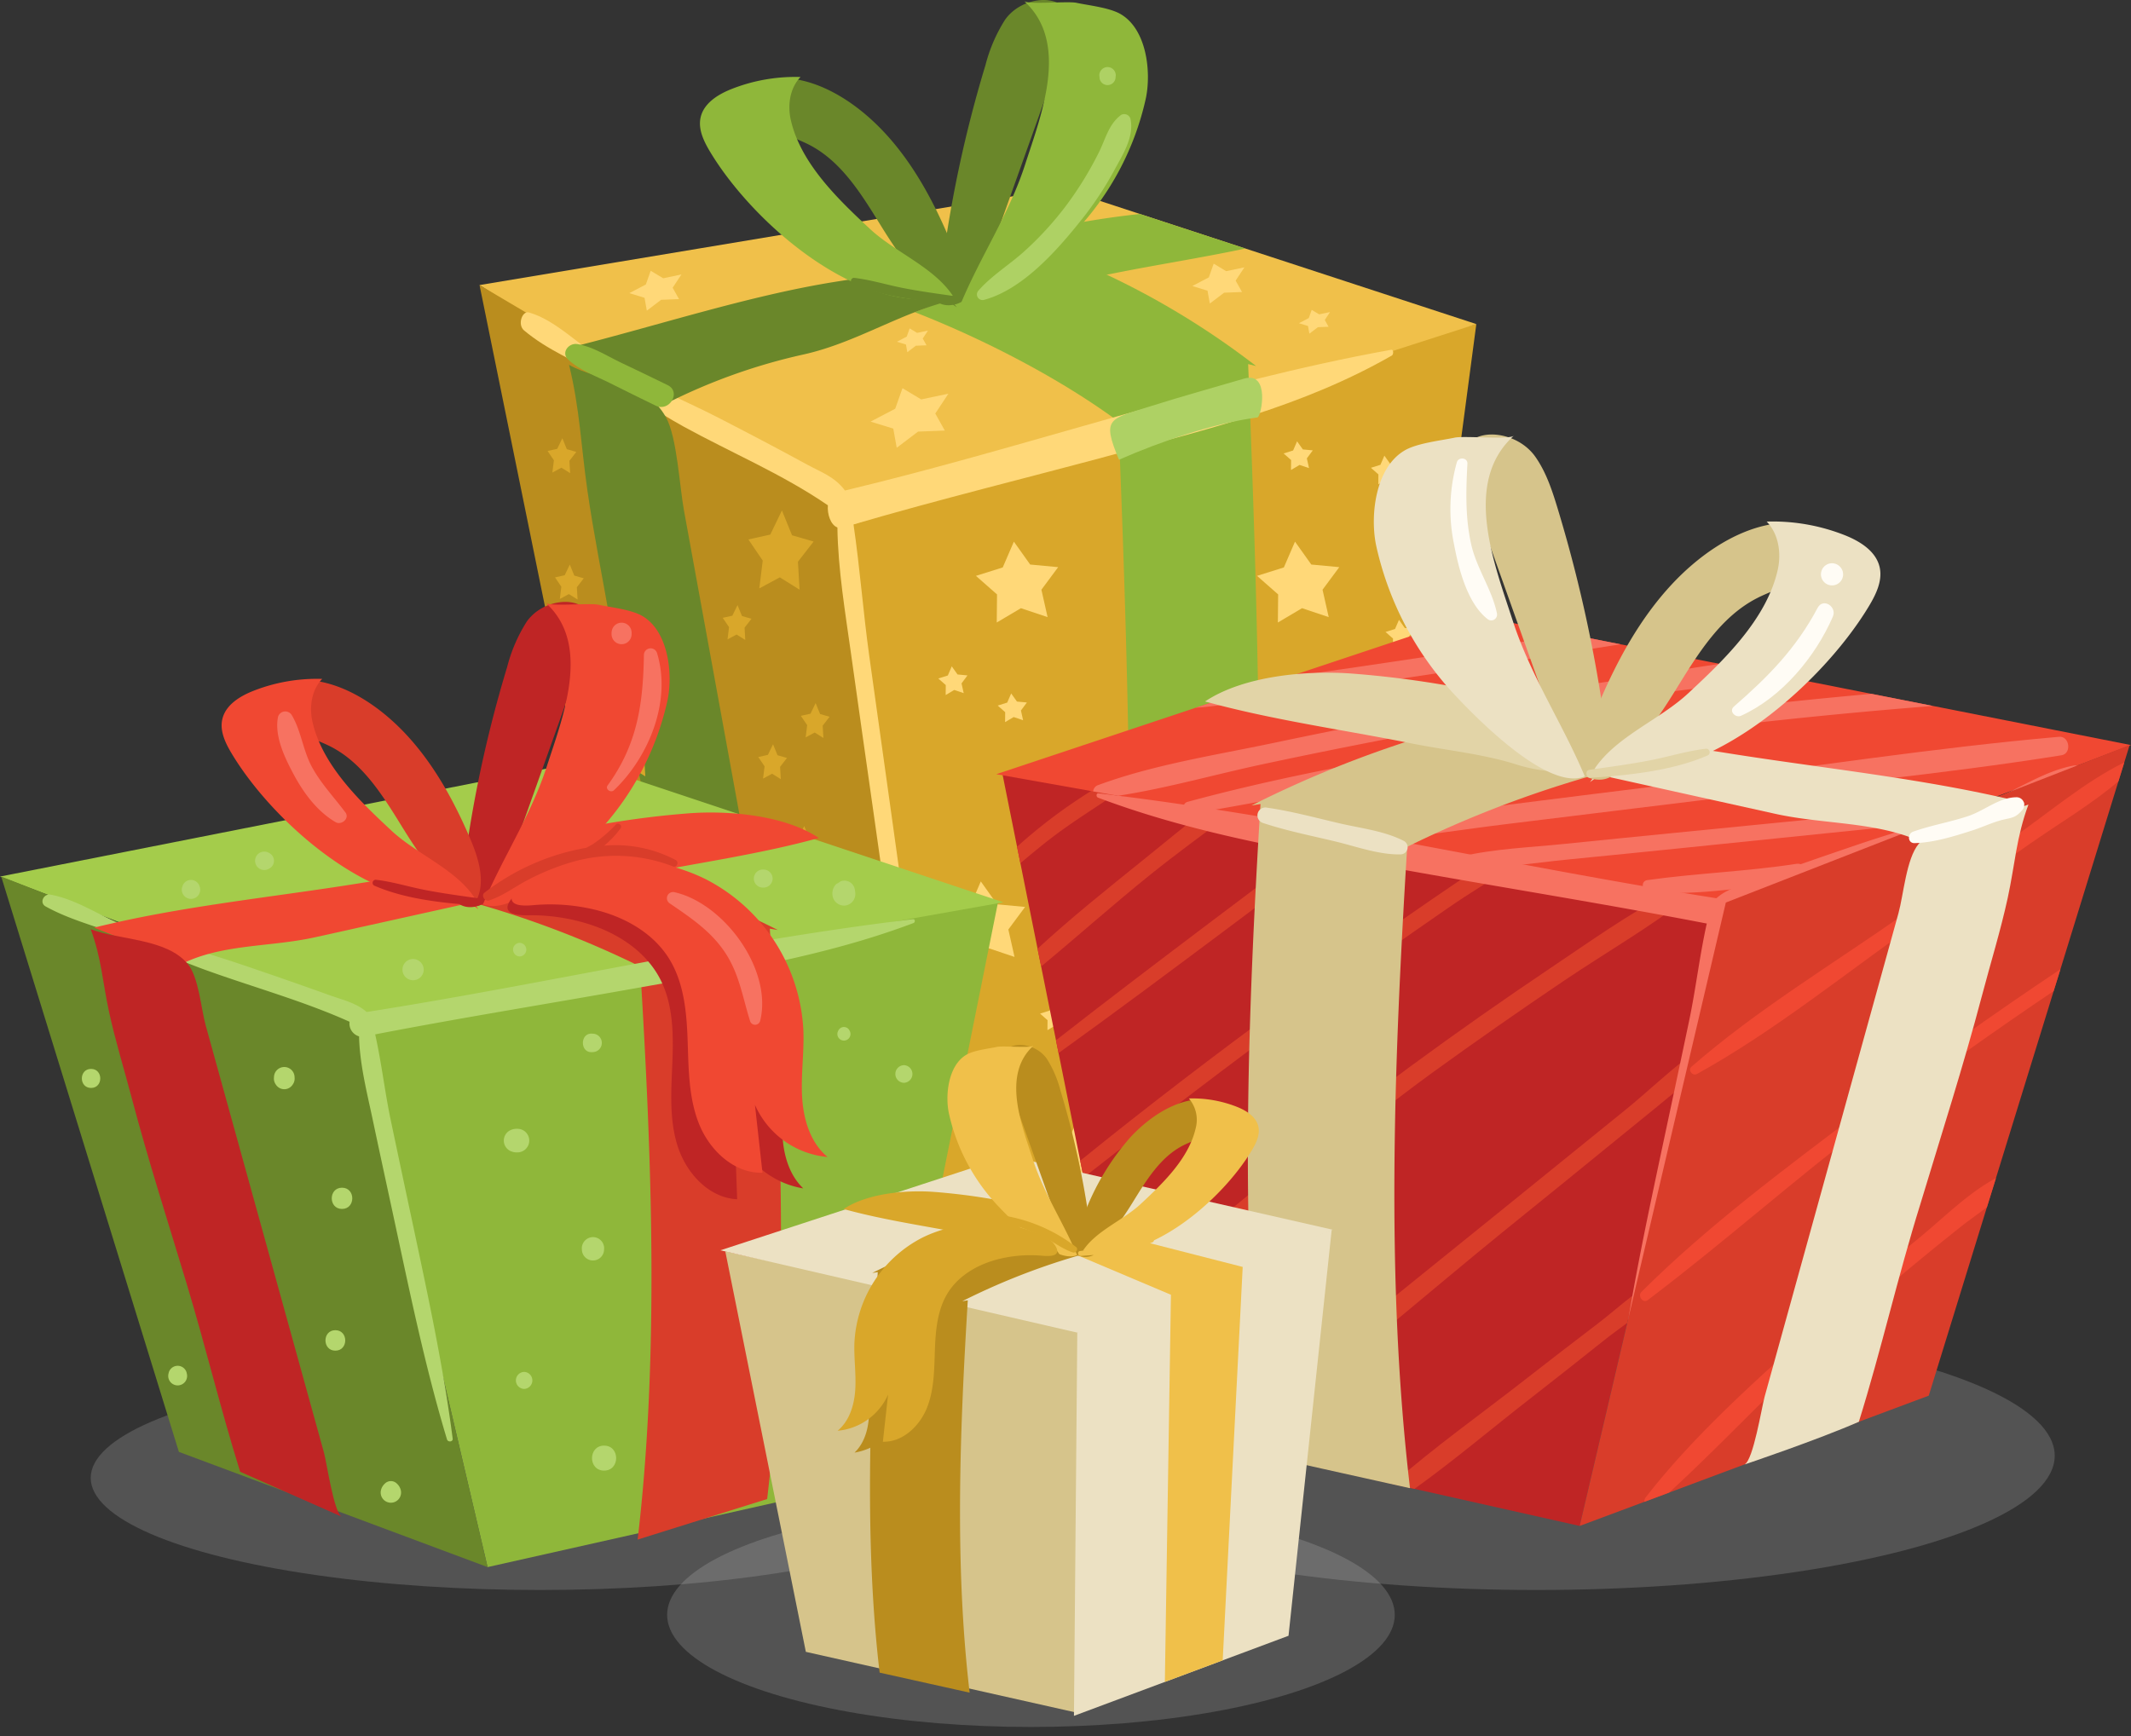 <svg xmlns="http://www.w3.org/2000/svg" width="447.538" height="364.731" viewBox="0 0 447.538 364.731">
  <rect x="0" y="0" width="447.538" height="364.731" fill="#333333" stroke="none"/>
  <g id="Group_233" data-name="Group 233" transform="translate(-45.812 -118.91)">
    <g id="Group_232" data-name="Group 232" transform="translate(45.812 118.91)">
      <ellipse id="Ellipse_52" data-name="Ellipse 52" cx="94.379" cy="23.546" rx="94.379" ry="23.546" transform="translate(19.051 286.894)" fill="#d6d6d6" opacity="0.2"/>
      <ellipse id="Ellipse_53" data-name="Ellipse 53" cx="108.793" cy="28.206" rx="108.793" ry="28.206" transform="translate(213.931 277.574)" fill="#d6d6d6" opacity="0.2"/>
      <ellipse id="Ellipse_55" data-name="Ellipse 55" cx="76.406" cy="23.552" rx="76.406" ry="23.552" transform="translate(140.107 315.653)" fill="#d6d6d6" opacity="0.2"/>
      <g id="Group_222" data-name="Group 222" transform="translate(100.707)">
        <g id="Group_221" data-name="Group 221" transform="translate(75.004 68.072)">
          <path id="Path_522" data-name="Path 522" d="M314.215,363.9l24.339-183.628L204.217,216.453,231.36,392.134Z" transform="translate(-204.217 -180.277)" fill="#d9a72a"/>
        </g>
        <path id="Path_523" data-name="Path 523" d="M345.939,183.091l-130.8,42.085L136.6,174.894,258.762,154.55l16.528,5.413,22.152,7.255Z" transform="translate(-136.6 -115.016)" fill="#f0c04a"/>
        <path id="Path_524" data-name="Path 524" d="M288.457,371.87c4.582-58.946,2.942-122.509.559-181.755l1.672.419A169.071,169.071,0,0,0,249.6,167.124l-30.589,12.092c14.2,5.54,31.381,14.243,44.47,24.249l-1.672-.419c2.383,59.244,4.023,122.809-.559,181.755Z" transform="translate(-127.596 -113.642)" fill="#8fb73a"/>
        <path id="Path_525" data-name="Path 525" d="M289.371,166.685c-9.151,1.941-18.491,3.383-27.576,5.2-6.3,1.265-13.189,1.93-19.312,3.882-10.549,3.35-21.331-.111-32.013-.876a186.207,186.207,0,0,1,56.75-15.463Z" transform="translate(-128.529 -114.483)" fill="#8fb73a"/>
        <path id="Path_526" data-name="Path 526" d="M136.6,172.886l37.313,183.336,64.831,36.72L211.6,217.26Z" transform="translate(-136.6 -113.013)" fill="#ba8d1e"/>
        <path id="Path_527" data-name="Path 527" d="M146.139,178.085c5.654,1.618,10.441,6.882,15.744,10.065,7.828,4.7,16.16,8,24.14,12.1,6.217,3.2,12.406,6.447,18.582,9.82,2.836,1.55,5.732,2.5,7.889,5.411,38.283-9.133,76.263-22.638,114.736-29.566.49-.089.508.993.109,1.221-18.876,10.8-38.934,15.525-58.733,20.872-18.1,4.886-36.269,9.313-54.318,14.6,1.332,9.036,2.03,18.422,3.286,27.468q2.418,17.416,4.869,34.82c3.082,22.031,6.223,44.206,8.12,66.54.09,1.059-1,1.2-1.191.244-4.527-22.742-7.718-46.2-11.007-69.433-1.539-10.862-3.1-21.716-4.613-32.585-1.175-8.431-2.723-17.586-2.847-26.421-1.389-.494-2.17-2.76-2-4.656-9.672-6.617-20.374-11.079-30.287-16.526-5.964-3.278-11.674-7.377-17.594-10.81-5.326-3.087-10.918-5.187-15.93-9.4C143.675,180.668,144.685,177.669,146.139,178.085Z" transform="translate(-135.747 -112.449)" fill="#ffd878"/>
        <path id="Path_528" data-name="Path 528" d="M234.92,176.033c-11.436,2.537-20.752,9.088-32.188,11.624a122.435,122.435,0,0,0-28.966,10.39c.367-.058-8.461-3.8-8.113-3.941-6.318-2.532-5.722-5.343-12.04-7.876,17.97-4.469,37.522-10.926,55.821-13.847,4.537-.724,9.145-1.451,13.707-.906s9.155,2.536,11.827,6.274l-1.439-1.054" transform="translate(-134.741 -113.187)" fill="#6a872a"/>
        <path id="Path_529" data-name="Path 529" d="M173.64,300.678c4.091,20.563,7.08,39.715,11.294,60.22l21.324,14.313c-1.625-1.233-3.163-17.338-3.716-20.37q-2.091-11.458-4.181-22.915-4.181-22.915-8.362-45.831-4.065-22.279-8.129-44.558-2.091-11.457-4.181-22.916c-.955-5.231-1.456-15.364-3.757-19.551-4.511-8.176-14.226-7.522-20.387-11.078,2.267,9.242,2.5,16.9,3.849,26.321,1.332,9.282,3.189,18.363,4.784,27.542C165.628,261.692,169.774,281.25,173.64,300.678Z" transform="translate(-134.748 -111.362)" fill="#6a872a"/>
        <path id="Path_530" data-name="Path 530" d="M257.269,131.63l-4.08,26.6" transform="translate(-123.862 -117.52)" fill="#e6369f"/>
        <path id="Path_531" data-name="Path 531" d="M237.484,123.06a33.08,33.08,0,0,0-4.118,9.545,260.872,260.872,0,0,0-9.964,49.832c2.063,1.247,4.874.393,6.578-1.311s2.565-4.055,3.374-6.325q8.576-24.053,17.154-48.106C253.842,117.343,241.89,116.781,237.484,123.06Z" transform="translate(-127.116 -118.91)" fill="#6a872a"/>
        <path id="Path_532" data-name="Path 532" d="M266.558,139.6c1.174-5.469.254-14.532-5.3-17.76-2.317-1.348-6.6-1.8-9.277-2.366-1.794-.377-10.123.416-10.974-.354,9.673,8.745,3.527,24.054.2,34.354s-9.266,19.1-13.386,28.928c6.733,2.781,19.706-10.433,23.769-14.725A59.278,59.278,0,0,0,266.558,139.6Z" transform="translate(-126.634 -118.887)" fill="#8fb73a"/>
        <path id="Path_533" data-name="Path 533" d="M189.785,140.087c-1.426-5.159,3.768-6.859,7.926-6.073,6.975,1.319,13.459,6.059,18.188,11.152,5.829,6.275,10.007,13.912,13.383,21.782,1.86,4.337,3.451,9.514,1.053,13.578-6.947-2.984-11.434-9.7-15.408-16.136s-8.171-13.256-14.9-16.709c-1.958-1-4.074-1.687-5.986-2.776A8.534,8.534,0,0,1,189.785,140.087Z" transform="translate(-130.816 -117.279)" fill="#6a872a"/>
        <path id="Path_534" data-name="Path 534" d="M180.459,149.194c9.049,15.079,31.964,35.248,50.989,30.264-4.016-6.052-12.119-9.126-17.412-14.055-6.622-6.165-14.519-13.7-16.619-22.866-.719-3.14-.206-6.73,2.038-9.042a36.372,36.372,0,0,0-14.434,2.5c-2.87,1.129-5.878,2.981-6.55,5.99C177.914,144.479,179.144,147,180.459,149.194Z" transform="translate(-132.04 -117.318)" fill="#8fb73a"/>
        <path id="Path_535" data-name="Path 535" d="M207.562,171.525c3.466.394,6.849,1.459,10.271,2.131,3.79.745,7.612,1.245,11.433,1.794.837.121.643,1.536-.2,1.482-7.086-.458-15.3-1.309-21.833-4.184A.66.66,0,0,1,207.562,171.525Z" transform="translate(-128.918 -113.161)" fill="#6a872a"/>
        <path id="Path_536" data-name="Path 536" d="M245.633,237.334l-5.6-1.879-5.078,3.01.058-5.9-4.432-3.9,5.632-1.769,2.339-5.42,3.423,4.81,5.877.549-3.516,4.741Z" transform="translate(-126.332 -107.704)" fill="#ffd878"/>
        <path id="Path_537" data-name="Path 537" d="M262.291,282.427l-5.6-1.879-5.078,3.01.058-5.9-4.432-3.9,5.632-1.769,2.339-5.42,3.423,4.809,5.877.549L261,276.668Z" transform="translate(-124.512 -102.777)" fill="#ffd878"/>
        <path id="Path_538" data-name="Path 538" d="M257,348.285l-5.6-1.879-5.078,3.01.058-5.9-4.432-3.9,5.632-1.769,2.339-5.42,3.423,4.81,5.877.549-3.516,4.741Z" transform="translate(-125.089 -95.582)" fill="#ffd878"/>
        <path id="Path_539" data-name="Path 539" d="M239.372,301.678l-5.6-1.879-5.078,3.01.058-5.9-4.432-3.9,5.632-1.769,2.339-5.42,3.423,4.81,5.877.549-3.516,4.741Z" transform="translate(-127.016 -100.674)" fill="#ffd878"/>
        <path id="Path_540" data-name="Path 540" d="M198.256,232.217l-4.153-2.593-4.31,2.322.723-5.844L187.5,221.66l4.6-1.019,2.449-5.068,2.12,5.214L201.2,222.1l-3.29,4.241Z" transform="translate(-131.039 -108.349)" fill="#d9a72a"/>
        <path id="Path_541" data-name="Path 541" d="M179.4,327.462l-4.153-2.592-4.31,2.322.723-5.844-3.012-4.443,4.6-1.019,2.449-5.068,2.12,5.214,4.526,1.311-3.29,4.241Z" transform="translate(-133.098 -97.943)" fill="#d9a72a"/>
        <path id="Path_542" data-name="Path 542" d="M202.474,291.982l-4.153-2.593-4.31,2.322.723-5.844-3.012-4.443,4.6-1.019,2.449-5.068,2.12,5.214,4.526,1.311-3.29,4.241Z" transform="translate(-130.578 -101.819)" fill="#d9a72a"/>
        <path id="Path_543" data-name="Path 543" d="M169.047,267.565l-4.153-2.593-4.31,2.322.723-5.844-3.012-4.443,4.6-1.019,2.449-5.068,2.12,5.214,4.526,1.311-3.29,4.241Z" transform="translate(-134.23 -104.487)" fill="#d9a72a"/>
        <path id="Path_544" data-name="Path 544" d="M202.173,259.378l-1.829-1.142-1.9,1.023.319-2.574-1.327-1.957,2.026-.449,1.079-2.232.934,2.3,1.994.577-1.449,1.868Z" transform="translate(-129.953 -104.364)" fill="#d9a72a"/>
        <path id="Path_545" data-name="Path 545" d="M194.108,267.177l-1.829-1.142-1.9,1.023.319-2.574-1.327-1.957,2.027-.449,1.079-2.232.934,2.3,1.994.578-1.449,1.868Z" transform="translate(-130.835 -103.512)" fill="#d9a72a"/>
        <path id="Path_546" data-name="Path 546" d="M210.495,327.981l-1.829-1.142-1.9,1.023.319-2.574-1.327-1.957,2.027-.449,1.079-2.232.934,2.3,1.994.578-1.449,1.868Z" transform="translate(-129.044 -96.869)" fill="#d9a72a"/>
        <path id="Path_547" data-name="Path 547" d="M210.495,305.957l-1.829-1.142-1.9,1.023.319-2.574-1.327-1.957,2.027-.449,1.079-2.233.934,2.3,1.994.578-1.449,1.868Z" transform="translate(-129.044 -99.275)" fill="#d9a72a"/>
        <path id="Path_548" data-name="Path 548" d="M168.323,287.673l-1.83-1.142-1.9,1.023.319-2.574-1.327-1.957,2.027-.449,1.079-2.232.934,2.3,1.994.577-1.449,1.868Z" transform="translate(-133.652 -101.272)" fill="#d9a72a"/>
        <path id="Path_549" data-name="Path 549" d="M154.222,209.224l-1.83-1.142-1.9,1.023.319-2.574-1.327-1.957,2.026-.449,1.079-2.232.934,2.3,1.994.578-1.449,1.868Z" transform="translate(-135.192 -109.843)" fill="#d9a72a"/>
        <path id="Path_550" data-name="Path 550" d="M187.381,240.819l-1.829-1.142-1.9,1.023.319-2.574-1.327-1.957,2.027-.449,1.079-2.232.934,2.3,1.994.578-1.449,1.868Z" transform="translate(-131.569 -106.392)" fill="#d9a72a"/>
        <path id="Path_551" data-name="Path 551" d="M155.631,233.161l-1.829-1.142-1.9,1.023.319-2.574-1.327-1.957,2.027-.449L154,225.828l.934,2.3,1.994.578-1.449,1.868Z" transform="translate(-135.038 -107.228)" fill="#d9a72a"/>
        <path id="Path_552" data-name="Path 552" d="M226.231,201.32l-5.623.218-4.48,3.4-.723-4.03-4.772-1.467,5.176-2.709,1.531-4.312,3.922,2.356,5.718-1.2-2.752,4.165Z" transform="translate(-128.512 -110.878)" fill="#ffd878"/>
        <path id="Path_553" data-name="Path 553" d="M281.99,174.792l-3.763.146-3,2.279-.484-2.7-3.193-.982,3.464-1.813,1.025-2.885,2.625,1.577,3.827-.8L280.65,172.4Z" transform="translate(-121.856 -113.455)" fill="#ffd878"/>
        <path id="Path_554" data-name="Path 554" d="M175.4,176.138l-3.763.146-3,2.279-.484-2.7-3.193-.982,3.464-1.813,1.025-2.885,2.625,1.577,3.827-.8-1.842,2.787Z" transform="translate(-133.501 -113.308)" fill="#ffd878"/>
        <path id="Path_555" data-name="Path 555" d="M297.962,181.14l-2.244.087-1.788,1.359-.289-1.609-1.9-.586,2.066-1.081.611-1.721,1.565.94,2.282-.478-1.1,1.662Z" transform="translate(-119.651 -112.499)" fill="#ffd878"/>
        <path id="Path_556" data-name="Path 556" d="M221.843,184.648l-2.244.087-1.788,1.359-.289-1.609-1.9-.586,2.066-1.081.611-1.721,1.566.94,2.282-.478-1.1,1.662Z" transform="translate(-127.967 -112.115)" fill="#ffd878"/>
        <path id="Path_557" data-name="Path 557" d="M298.858,237.334l-5.6-1.879-5.078,3.01.058-5.9-4.432-3.9,5.632-1.769,2.339-5.42,3.423,4.81,5.877.549-3.516,4.741Z" transform="translate(-120.517 -107.704)" fill="#ffd878"/>
        <path id="Path_558" data-name="Path 558" d="M308.813,282.427l-5.6-1.879-5.078,3.01.058-5.9-4.432-3.9,5.632-1.769,2.339-5.42,3.423,4.809,5.877.549-3.516,4.741Z" transform="translate(-119.429 -102.777)" fill="#ffd878"/>
        <path id="Path_559" data-name="Path 559" d="M298.738,319.019l-5.6-1.879-5.078,3.01.058-5.9-4.432-3.9,5.632-1.769,2.339-5.42,3.423,4.81,5.877.549-3.516,4.741Z" transform="translate(-120.53 -98.78)" fill="#ffd878"/>
        <path id="Path_560" data-name="Path 560" d="M294.171,208.106l-1.985-.667-1.8,1.068.021-2.094-1.572-1.383,2-.628.83-1.923,1.214,1.706,2.085.195-1.247,1.682Z" transform="translate(-119.968 -109.779)" fill="#ffd878"/>
        <path id="Path_561" data-name="Path 561" d="M248.061,314.178l-1.985-.667-1.8,1.068.021-2.094-1.572-1.383,2-.628.83-1.923,1.214,1.706,2.085.195-1.247,1.682Z" transform="translate(-125.006 -98.19)" fill="#ffd878"/>
        <path id="Path_562" data-name="Path 562" d="M313.466,241.909l-1.985-.667-1.8,1.068.021-2.094-1.572-1.383,2-.628.83-1.923,1.214,1.706,2.085.195-1.247,1.682Z" transform="translate(-117.86 -106.086)" fill="#ffd878"/>
        <path id="Path_563" data-name="Path 563" d="M310.7,210.822l-1.985-.667-1.8,1.068.02-2.094-1.572-1.383,2-.628.83-1.923,1.214,1.706,2.085.195-1.247,1.682Z" transform="translate(-118.161 -109.482)" fill="#ffd878"/>
        <path id="Path_564" data-name="Path 564" d="M296.932,258.26l-1.985-.667-1.8,1.068.021-2.094-1.572-1.383,2-.627.83-1.923,1.214,1.706,2.085.195-1.247,1.682Z" transform="translate(-119.666 -104.3)" fill="#ffd878"/>
        <path id="Path_565" data-name="Path 565" d="M298.666,332.044l-1.985-.667-1.8,1.068.021-2.094-1.572-1.383,2-.627.829-1.923,1.214,1.706,2.085.195L298.207,330Z" transform="translate(-119.477 -96.238)" fill="#ffd878"/>
        <path id="Path_566" data-name="Path 566" d="M240.041,255.849l-1.985-.667-1.8,1.068.021-2.094-1.572-1.383,2-.627.829-1.923,1.214,1.706,2.085.195-1.247,1.682Z" transform="translate(-125.882 -104.563)" fill="#ffd878"/>
        <path id="Path_567" data-name="Path 567" d="M228.794,250.719l-1.985-.667-1.8,1.068.021-2.094-1.572-1.383,2-.627.829-1.923L227.5,246.8l2.085.195-1.247,1.682Z" transform="translate(-127.111 -105.124)" fill="#ffd878"/>
        <path id="Path_568" data-name="Path 568" d="M174.358,192.7c-3.258-1.61-6.542-3.162-9.821-4.73-2.933-1.4-5.976-3.4-9.2-3.91-1.767-.277-3.455,1.8-1.9,3.259,2.4,2.25,5.709,3.413,8.636,4.869,3.25,1.617,6.495,3.248,9.767,4.822C174.714,198.4,177.249,194.131,174.358,192.7Z" transform="translate(-134.828 -111.794)" fill="#8fb73a"/>
        <path id="Path_569" data-name="Path 569" d="M284.11,190.629c-6.455,1.907-12.951,3.682-19.368,5.716-8.932,2.831-10.617,2.41-6.892,11.318,8.523-3.753,19.843-7.663,29.072-8.885C287.744,198.67,289.666,188.988,284.11,190.629Z" transform="translate(-123.555 -111.094)" fill="#aed164"/>
        <path id="Path_570" data-name="Path 570" d="M263.015,141.511a1.359,1.359,0,0,0-1.987-.808c-2.636,2.006-3.208,4.982-4.67,7.9a72.8,72.8,0,0,1-7.07,11.422,68.515,68.515,0,0,1-8.51,9.267c-3.134,2.847-6.894,5.11-9.686,8.3a1.18,1.18,0,0,0,1.138,1.956c8.078-2.144,15.318-10.333,20.341-16.637a69.783,69.783,0,0,0,6.971-10.459C261.311,149.153,263.859,145.318,263.015,141.511Z" transform="translate(-126.31 -116.551)" fill="#aed164"/>
        <path id="Path_571" data-name="Path 571" d="M255.671,131.609a1.746,1.746,0,0,0-1.727,1.728c.012.123.024.246.038.369a1.689,1.689,0,1,0,3.379,0c.013-.123.026-.246.038-.369A1.733,1.733,0,0,0,255.671,131.609Z" transform="translate(-123.78 -117.522)" fill="#aed164"/>
      </g>
      <g id="Group_223" data-name="Group 223" transform="translate(209.236 91.269)">
        <path id="Path_572" data-name="Path 572" d="M387.522,292.476l-7.532,32.113v.011l-1.475,6.289-10.294,43.938-1.4,5.946-9.994,42.651-34.686-7.787-4.637-1.043-32.412-7.277-4.537-1.021h-.011l-17.415-3.9-4.138-20.6-.721-3.55-5.624-28-.71-3.539L247.39,324.09l-.544-2.684-3.117-15.5-.754-3.738-3.605-17.959-.7-3.461L235.61,265.51l18.9,3.35,4.77.854,18.88,3.35,5.147.91h.011l21.031,3.738,4.4.788,29.074,5.158,5.391.954,32.49,5.768,4.248.754Z" transform="translate(-234.312 -194.162)" fill="#bf2525"/>
        <path id="Path_573" data-name="Path 573" d="M258.98,269.384c-4.315,2.94-8.763,5.69-12.945,8.852-2.385,1.808-4.681,3.716-6.966,5.646l-.7-3.461a111.864,111.864,0,0,1,15.84-11.891Z" transform="translate(-234.011 -193.832)" fill="#d93d2a"/>
        <path id="Path_574" data-name="Path 574" d="M282.582,273.23c-5.568,4.16-11.192,8.264-16.594,12.6-7.809,6.267-15.274,12.956-22.984,19.334l-.754-3.738c7.088-6.533,14.7-12.612,22.163-18.624,4.282-3.461,8.608-7.033,13.023-10.482Z" transform="translate(-233.587 -193.418)" fill="#d93d2a"/>
        <path id="Path_575" data-name="Path 575" d="M307.647,277.3c-1.786,1.3-3.561,2.6-5.3,3.916q-10.116,7.67-20.266,15.263c-11.88,8.874-23.749,17.748-35.8,26.411l-.544-2.684c10.882-8.519,21.908-16.861,32.945-25.2q10.116-7.637,20.277-15.219c1.431-1.065,2.862-2.163,4.282-3.272Z" transform="translate(-233.205 -192.96)" fill="#d93d2a"/>
        <path id="Path_576" data-name="Path 576" d="M341.611,282.824c-4.759,3.017-9.584,5.923-14.054,9.018q-15.158,10.449-30.039,21.276c-15.74,11.447-31.181,23.305-46.478,35.341l-.71-3.539c14.01-11.348,28.341-22.285,42.884-32.945q15.274-11.181,30.882-21.9,6.04-4.143,12.124-8.208Z" transform="translate(-232.704 -192.374)" fill="#d93d2a"/>
        <path id="Path_577" data-name="Path 577" d="M377.725,288.684c-8.319,6.5-17.615,11.825-26.367,17.726q-14.06,9.484-27.8,19.423c-15.74,11.425-46.156,36.45-66.8,53.51l-.721-3.55c19.822-16.983,48.352-40.6,63.117-51.425q14.492-10.632,29.429-20.665c8.086-5.424,16.217-11.259,24.892-15.774Z" transform="translate(-232.08 -191.712)" fill="#d93d2a"/>
        <path id="Path_578" data-name="Path 578" d="M375.564,318.78l-1.475,6.289c-4.06,3.372-8.164,6.689-12.257,10.017q-12.779,10.433-25.624,20.81c-13.3,10.782-37.282,31.314-55.54,45.6l-4.537-1.021c18.048-15.652,44.847-37.027,59.145-48.619q13.244-10.749,26.5-21.464C366.146,326.878,370.727,322.474,375.564,318.78Z" transform="translate(-229.885 -188.342)" fill="#d93d2a"/>
        <path id="Path_579" data-name="Path 579" d="M360.155,364.06l-1.4,5.946c-1.7,1.253-3.383,2.474-4.936,3.716q-7.72,6.156-15.5,12.224c-8.031,6.234-15.929,12.956-24.248,18.924l-4.637-1.043c8.863-7.776,18.658-14.7,27.909-21.941,5.014-3.927,10.072-7.8,15.141-11.669C355,368.3,357.515,366.057,360.155,364.06Z" transform="translate(-226.246 -183.395)" fill="#d93d2a"/>
        <path id="Path_580" data-name="Path 580" d="M472.741,262.687l-86.389,33.078-43.594-7.743h-.011l-10.771-1.908h-.011l-18.946-3.361h-.055l-10.139-1.819h-.011L278.4,276.6h-.011l-4.637-.821-13.722-2.44h-.011l-5.236-.921L234.44,268.8l41.83-13.943,19.456-6.478,38.9-12.967,20.166,3.982,10.7,2.119,20.887,4.126h.011l12.557,2.474h.011l19.257,3.816a.015.015,0,0,1,.022,0l12.9,2.54h.022Z" transform="translate(-234.44 -197.45)" fill="#f04832"/>
        <path id="Path_581" data-name="Path 581" d="M389.1,282.491c-10.406,1.614-20.916,1.957-31.316,3.422-1.537.217-1.042,2.492.349,2.579,10.549.654,21.467-1.093,31.88-2.691C392.184,285.467,391.262,282.156,389.1,282.491Z" transform="translate(-221.068 -192.309)" fill="#f77261"/>
        <path id="Path_582" data-name="Path 582" d="M414.416,275.6q-23.028,2.363-46.067,4.725c-7.676.776-15.352,1.564-23.039,2.307-4,.388-8.075.943-12.157,1.342h-.011l-10.771-1.908c7.088-1.675,14.609-1.919,21.841-2.673,7.676-.788,15.363-1.542,23.039-2.307q23.577-2.346,47.166-4.626C416.446,272.261,416.413,275.4,414.416,275.6Z" transform="translate(-224.833 -193.403)" fill="#f77261"/>
        <path id="Path_583" data-name="Path 583" d="M451.419,262.313c-25.468,4.06-51.314,6.434-76.916,9.6q-19.65,2.429-39.29,4.814c-9.54,1.154-19.257,2.762-28.929,3.516h-.055L296.09,278.42c12.335-3.095,25.424-3.993,38.025-5.58q19.1-2.413,38.2-4.77c26.145-3.228,52.346-7.332,78.58-9.639C453.116,258.231,453.6,261.958,451.419,262.313Z" transform="translate(-227.704 -194.936)" fill="#f77261"/>
        <path id="Path_584" data-name="Path 584" d="M427.272,252.841q-39.118,3.078-77.981,8.819c-25.058,3.727-49.817,8.985-74.764,13.311h-.011l-4.637-.821a1.162,1.162,0,0,1,.943-1.187c26.012-7.044,53-11.226,79.644-15.13q31.83-4.676,63.882-7.532a.015.015,0,0,1,.022,0Z" transform="translate(-230.568 -195.824)" fill="#f77261"/>
        <path id="Path_585" data-name="Path 585" d="M396.95,247.1c-11.4,2.207-23.172,3.195-34.631,4.981q-18.269,2.845-36.45,6.19-18.719,3.428-37.327,7.4c-10.105,2.152-20.266,5.08-30.516,6.656h-.011l-5.236-.921a1.52,1.52,0,0,1,.932-1.276c11.758-4.359,24.736-6.323,36.983-8.907q18.086-3.81,36.273-7.133,18.719-3.411,37.526-6.3c6.567-1.009,13.222-2.219,19.889-3.161h.011Z" transform="translate(-232.436 -196.443)" fill="#f77261"/>
        <path id="Path_586" data-name="Path 586" d="M361.378,241.119c-15.9,2.562-31.769,5.125-47.7,7.476q-12.4,1.83-24.814,3.55c-5.38.732-11.115,1.941-16.716,2.318l19.456-6.478q11.081-1.564,22.141-3.217c12.313-1.841,24.637-3.727,36.927-5.768Z" transform="translate(-230.32 -197.058)" fill="#f77261"/>
        <path id="Path_587" data-name="Path 587" d="M458.636,263.88c-6.394,1.206-11.807,5.129-17.8,7.5-8.851,3.5-18.274,5.96-27.3,9.019-7.029,2.383-14.028,4.805-21.012,7.32-3.207,1.155-6.482,1.865-8.922,4.033-43.29-6.807-86.238-16.874-129.742-22.039-.555-.065-.575.741-.123.911,21.345,8.052,44.025,11.572,66.416,15.557,20.465,3.643,41.012,6.942,61.423,10.886-1.507,6.735-2.3,13.732-3.716,20.475q-2.734,12.982-5.506,25.953c-3.484,16.421-7.037,32.952-9.181,49.6-.1.79,1.133.894,1.348.183,5.118-16.953,8.727-34.439,12.447-51.756,1.739-8.1,3.5-16.186,5.217-24.288,1.328-6.285,3.078-13.108,3.219-19.694a3.179,3.179,0,0,0,2.263-3.47c10.937-4.933,23.038-8.26,34.248-12.319,6.745-2.443,13.2-5.5,19.9-8.057,6.022-2.3,12.347-3.866,18.013-7C461.422,265.806,460.28,263.569,458.636,263.88Z" transform="translate(-232.366 -194.343)" fill="#f77261"/>
        <path id="Path_588" data-name="Path 588" d="M285.356,409.723c-5.18-43.938-3.326-92.716-.632-136.877l-1.889.313a231.386,231.386,0,0,1,46.459-17.45l30.763,9.637A231.454,231.454,0,0,0,313.6,282.8l1.889-.313c-2.693,44.159-4.549,90.14.632,134.078Z" transform="translate(-229.236 -195.232)" fill="#d6c48b"/>
        <path id="Path_589" data-name="Path 589" d="M375.489,264.57c-12.079.863-24.28,4.785-36.2.987-6.926-2.206-14.714-2.953-21.847-4.384-14.393-2.887-29.352-4.932-43.476-8.837,8.123-5.434,21.513-6.576,30.973-5.847A210.745,210.745,0,0,1,375.489,264.57Z" transform="translate(-230.121 -196.261)" fill="#e2d4a7"/>
        <path id="Path_590" data-name="Path 590" d="M460.386,260l-1.12,3.638-1.231,3.971-12.18,39.478-1.42,4.57v.011l-12.124,39.29v.011l-1.9,6.112v.011L418.2,396.66,363.67,417.015l-5.191,1.941-13.588,5.069,30.693-130.947Z" transform="translate(-222.373 -194.764)" fill="#d93d2a"/>
        <path id="Path_591" data-name="Path 591" d="M456.982,263.28l-1.231,3.971c-5.746,4.892-12.546,8.885-18.669,13.178Q425.5,288.566,413.91,296.7c-15.274,10.715-30.316,22.984-46.655,32.024-.932.51-2.008-.776-1.165-1.52,13.611-11.891,29.684-21.553,44.47-31.935q11.6-8.12,23.183-16.262C441.264,273.74,448.729,267.34,456.982,263.28Z" transform="translate(-220.09 -194.405)" fill="#f04832"/>
        <path id="Path_592" data-name="Path 592" d="M444.606,302.45l-1.42,4.57v.011q-19.434,13.095-38.147,27.221c-16.051,12.124-31.07,25.579-47.1,37.693-1.021.765-2.174-.876-1.331-1.719,14-13.954,30.338-26.034,46.078-37.948Q423.2,316.737,444.606,302.45Z" transform="translate(-221.124 -190.126)" fill="#f04832"/>
        <path id="Path_593" data-name="Path 593" d="M430.973,342.01l-1.9,6.112v.011c-1.819,1.375-3.727,2.684-5.446,4.06q-4.759,3.777-9.451,7.654-9.351,7.754-18.4,15.9c-11.514,10.36-22.03,21.852-33.444,32.313L357.141,410a1.33,1.33,0,0,1,.3-.965c10.671-13.721,24.348-25.668,37.26-37.227q9.817-8.8,20.011-17.138C419.736,350.573,425.083,345.138,430.973,342.01Z" transform="translate(-221.035 -185.804)" fill="#f04832"/>
        <path id="Path_594" data-name="Path 594" d="M346.9,265.785l38.8,8.6c10.839,2.4,22.431,1.5,32.212,6.63a5.783,5.783,0,0,1-1.216-.329l21.434-8.589c-20.32-5.054-41.715-7.14-62.408-10.443-5.13-.819-10.34-1.639-15.5-1.024s-10.352,2.867-13.374,7.094l1.626-1.191" transform="translate(-222.159 -194.718)" fill="#ece1c3"/>
        <path id="Path_595" data-name="Path 595" d="M413.006,355.259c-4.765,15.284-8.129,30.365-12.893,45.649-8.274,3.661-24.448,9.158-24,8.961,1.837-.918,3.585-11.978,4.212-14.238q2.363-8.539,4.727-17.08,4.729-17.081,9.455-34.162,4.6-16.606,9.192-33.213,2.364-8.539,4.728-17.08c1.079-3.9,1.646-11.452,4.247-14.573,5.1-6.094,16.087-5.606,23.054-8.257-2.563,6.89-2.824,12.593-4.353,19.619-1.505,6.918-3.609,13.686-5.41,20.529C422.076,326.161,417.412,340.663,413.006,355.259Z" transform="translate(-218.963 -193.533)" fill="#ece1c3"/>
        <path id="Path_596" data-name="Path 596" d="M313.02,215.573q2.306,15.041,4.613,30.084" transform="translate(-225.855 -199.617)" fill="#00b2c5"/>
        <path id="Path_597" data-name="Path 597" d="M338.021,205.882c2.261,3.221,3.512,7.028,4.656,10.793a294.878,294.878,0,0,1,11.268,56.349c-2.332,1.411-5.51.445-7.438-1.482s-2.9-4.585-3.815-7.152l-19.4-54.4C319.523,199.418,333.039,198.782,338.021,205.882Z" transform="translate(-224.804 -201.189)" fill="#d6c48b"/>
        <path id="Path_598" data-name="Path 598" d="M306.425,224.581c-1.327-6.183-.287-16.433,5.991-20.083,2.621-1.524,7.458-2.037,10.49-2.676,2.028-.427,11.446.469,12.409-.4-10.938,9.89-3.989,27.2-.225,38.847s10.478,21.6,15.137,32.712c-7.613,3.145-22.283-11.8-26.877-16.652A67.026,67.026,0,0,1,306.425,224.581Z" transform="translate(-226.631 -201.164)" fill="#ece1c3"/>
        <path id="Path_599" data-name="Path 599" d="M393.553,225.136c1.614-5.834-4.26-7.756-8.962-6.866-7.888,1.491-15.218,6.851-20.568,12.611-6.59,7.1-11.314,15.731-15.132,24.631-2.1,4.9-3.9,10.759-1.191,15.354,7.857-3.374,12.931-10.973,17.423-18.247s9.239-14.989,16.846-18.894c2.214-1.136,4.607-1.908,6.769-3.139A9.654,9.654,0,0,0,393.553,225.136Z" transform="translate(-222.216 -199.345)" fill="#d6c48b"/>
        <path id="Path_600" data-name="Path 600" d="M405.337,235.435c-10.233,17.05-36.145,39.858-57.659,34.223,4.541-6.844,13.7-10.322,19.689-15.895,7.489-6.972,16.419-15.491,18.793-25.857.813-3.551.233-7.611-2.305-10.224a41.128,41.128,0,0,1,16.323,2.825c3.245,1.277,6.646,3.37,7.408,6.773C408.216,230.1,406.825,232.954,405.337,235.435Z" transform="translate(-222.068 -199.389)" fill="#ece1c3"/>
        <path id="Path_601" data-name="Path 601" d="M371.323,260.686c-3.92.445-7.744,1.649-11.615,2.41-4.285.842-8.607,1.407-12.927,2.028-.947.136-.728,1.737.227,1.676,8.012-.519,17.3-1.481,24.689-4.732A.747.747,0,0,0,371.323,260.686Z" transform="translate(-222.233 -194.689)" fill="#e2d4a7"/>
        <path id="Path_602" data-name="Path 602" d="M314.713,278.886c-4.089-2.134-8.973-2.674-13.447-3.71-5.073-1.175-10.167-2.576-15.323-3.313a1.665,1.665,0,0,0-.884,3.209c4.934,1.644,10.112,2.663,15.168,3.877,4.466,1.073,9.119,2.809,13.733,2.724A1.507,1.507,0,0,0,314.713,278.886Z" transform="translate(-229.04 -193.47)" fill="#ece1c3"/>
        <path id="Path_603" data-name="Path 603" d="M429.888,269.883c-3.671-.027-6.721,2.781-10.216,3.952-3.808,1.276-7.816,1.933-11.583,3.282-1.235.443-1.131,2.443.324,2.4,4.084-.116,8.222-1.417,12.094-2.653,1.908-.61,3.754-1.473,5.665-2.045,2.393-.715,3.222-.337,4.837-2.228A1.607,1.607,0,0,0,429.888,269.883Z" transform="translate(-215.561 -193.684)" fill="#fffcf5"/>
        <path id="Path_604" data-name="Path 604" d="M391.716,234.1c-4.507,8.51-10.379,14.476-17.578,20.731-1.136.988.312,2.477,1.5,1.94,8.518-3.857,15.584-12.328,19.27-20.807C395.826,233.839,392.854,231.948,391.716,234.1Z" transform="translate(-219.222 -197.697)" fill="#fffcf5"/>
        <path id="Path_605" data-name="Path 605" d="M392.9,225.569a2.327,2.327,0,1,0,2.326,2.327A2.353,2.353,0,0,0,392.9,225.569Z" transform="translate(-217.382 -198.525)" fill="#fffcf5"/>
        <path id="Path_606" data-name="Path 606" d="M330.182,238.235c-1.031-5.009-4.27-9.382-5.412-14.517-1.247-5.607-1.091-11.2-.783-16.888.071-1.3-1.865-1.494-2.221-.3a36.421,36.421,0,0,0-.59,17.226c.946,5.043,2.779,12.36,6.985,15.656A1.221,1.221,0,0,0,330.182,238.235Z" transform="translate(-225.046 -200.692)" fill="#fffcf5"/>
      </g>
      <g id="Group_224" data-name="Group 224" transform="translate(0 126.431)">
        <path id="Path_607" data-name="Path 607" d="M223.654,410.814l24.339-121.042L113.656,313.618l27.143,115.8Z" transform="translate(-38.4 -226.673)" fill="#8fb73a"/>
        <path id="Path_608" data-name="Path 608" d="M256.55,292.68l-88.6-29.53L45.812,287.276l76.4,29.25Z" transform="translate(-45.812 -229.581)" fill="#a4cc4b"/>
        <path id="Path_609" data-name="Path 609" d="M197.562,416.064c4.582-38.855,2.942-80.755.559-119.806l1.672.276A204.686,204.686,0,0,0,158.707,281.1l-27.2,8.524a204.686,204.686,0,0,1,41.086,15.432l-1.672-.276c2.383,39.051,4.023,80.951-.559,119.806Z" transform="translate(-36.45 -227.62)" fill="#d93d2a"/>
        <path id="Path_610" data-name="Path 610" d="M119.9,288.938c10.681.762,21.472,4.232,32.012.873,6.125-1.951,13.013-2.611,19.32-3.877,12.728-2.553,25.957-4.362,38.448-7.815-7.184-4.806-19.025-5.816-27.391-5.171A186.4,186.4,0,0,0,119.9,288.938Z" transform="translate(-37.717 -228.53)" fill="#f04832"/>
        <path id="Path_611" data-name="Path 611" d="M46.042,284.9,83.355,405.749l64.831,24.2-27.143-115.8Z" transform="translate(-45.787 -227.205)" fill="#6a872a"/>
        <path id="Path_612" data-name="Path 612" d="M55.578,288.328c5.654,1.066,10.441,4.536,15.744,6.634,7.828,3.1,16.16,5.27,24.14,7.976,6.217,2.108,12.406,4.25,18.582,6.474,2.836,1.021,5.732,1.648,7.889,3.566,38.283-6.02,76.263-14.922,114.736-19.49.49-.058.508.656.109.805-18.876,7.121-38.934,10.234-58.733,13.758-18.1,3.221-36.269,6.139-54.318,9.627,1.332,5.957,2.03,12.143,3.286,18.106q2.418,11.479,4.869,22.952c3.081,14.522,6.224,29.139,8.12,43.861.09.7-1,.791-1.191.162-4.527-14.992-7.718-30.456-11.007-45.769-1.539-7.159-3.1-14.315-4.613-21.479-1.175-5.558-2.723-11.593-2.847-17.416a2.813,2.813,0,0,1-2-3.069c-9.672-4.362-20.373-7.3-30.287-10.893-5.964-2.161-11.674-4.863-17.594-7.126-5.326-2.034-10.918-3.419-15.929-6.193C53.114,290.03,54.124,288.052,55.578,288.328Z" transform="translate(-44.934 -226.833)" fill="#b4d66d"/>
        <path id="Path_613" data-name="Path 613" d="M144.3,290.011l-34.309,7.608c-9.586,2.125-19.838,1.324-28.486,5.864a5.115,5.115,0,0,0,1.074-.292l-18.955-7.6c17.971-4.469,36.89-6.314,55.19-9.235,4.537-.724,9.145-1.451,13.707-.906s9.155,2.536,11.827,6.274l-1.439-1.054" transform="translate(-43.866 -227.165)" fill="#f04832"/>
        <path id="Path_614" data-name="Path 614" d="M83.079,369.136c4.091,13.555,7.08,26.18,11.294,39.7l21.324,9.434c-1.625-.812-3.162-11.428-3.716-13.426q-2.09-7.552-4.181-15.106-4.181-15.1-8.362-30.209-4.065-14.687-8.129-29.372-2.092-7.552-4.181-15.1c-.955-3.449-1.455-10.128-3.757-12.887-4.511-5.39-14.226-4.96-20.387-7.3,2.267,6.092,2.5,11.136,3.85,17.35,1.331,6.119,3.188,12.1,4.783,18.154C75.067,343.438,79.213,356.331,83.079,369.136Z" transform="translate(-43.936 -226.117)" fill="#bf2525"/>
        <path id="Path_615" data-name="Path 615" d="M166.708,245.608l-4.08,26.6" transform="translate(-33.049 -231.498)" fill="#e6369f"/>
        <path id="Path_616" data-name="Path 616" d="M146.923,237.038a33.034,33.034,0,0,0-4.116,9.545,260.709,260.709,0,0,0-9.964,49.831c2.062,1.248,4.873.394,6.577-1.31s2.565-4.055,3.374-6.325q8.577-24.053,17.153-48.106C163.281,231.321,151.329,230.759,146.923,237.038Z" transform="translate(-36.304 -232.888)" fill="#bf2525"/>
        <path id="Path_617" data-name="Path 617" d="M176,253.574c1.174-5.469.254-14.532-5.3-17.76-2.317-1.348-6.595-1.8-9.277-2.366-1.794-.377-10.123.415-10.974-.354,9.674,8.745,3.527,24.054.2,34.354s-9.266,19.1-13.386,28.928c6.733,2.781,19.706-10.433,23.77-14.725A59.285,59.285,0,0,0,176,253.574Z" transform="translate(-35.821 -232.865)" fill="#f04832"/>
        <path id="Path_618" data-name="Path 618" d="M99.224,254.065c-1.426-5.159,3.768-6.859,7.926-6.073,6.976,1.319,13.459,6.059,18.188,11.152,5.829,6.275,10.007,13.912,13.383,21.782,1.861,4.337,3.451,9.514,1.053,13.578-6.947-2.984-11.434-9.7-15.408-16.136s-8.171-13.256-14.9-16.709c-1.958-1-4.074-1.687-5.986-2.776A8.538,8.538,0,0,1,99.224,254.065Z" transform="translate(-40.003 -231.257)" fill="#d93d2a"/>
        <path id="Path_619" data-name="Path 619" d="M89.9,263.172c9.049,15.079,31.964,35.248,50.99,30.264-4.017-6.052-12.12-9.126-17.413-14.055-6.621-6.165-14.519-13.7-16.619-22.866-.719-3.14-.206-6.73,2.038-9.042a36.373,36.373,0,0,0-14.434,2.5c-2.87,1.129-5.877,2.979-6.55,5.989C87.353,258.457,88.583,260.979,89.9,263.172Z" transform="translate(-41.228 -231.296)" fill="#f04832"/>
        <path id="Path_620" data-name="Path 620" d="M158.87,294.9a40,40,0,0,0-12.572-1.827c-2.07.029-6.618-.112-3.13-3.981a8.235,8.235,0,0,1,3.117-1.926c11.243-4.573,26.142-3.009,36.547,3.164a37.8,37.8,0,0,1,18.1,33.216c-.175,4.679-1.237,9.3-1.312,13.978s1.013,9.683,4.394,12.921a18.476,18.476,0,0,1-14.4-12.07q.256,7.173.511,14.346c-5.954-.28-10.712-5.514-12.511-11.2s-1.317-11.794-1.084-17.75.132-12.2-2.658-17.466C170.858,300.608,165.021,296.826,158.87,294.9Z" transform="translate(-35.315 -227.246)" fill="#bf2525"/>
        <path id="Path_621" data-name="Path 621" d="M159.867,292.158a40,40,0,0,0-12.674-.883c-2.062.185-6.607.384-3.419-3.735a8.236,8.236,0,0,1,2.964-2.153c10.871-5.4,25.843-4.956,36.682.422a37.8,37.8,0,0,1,20.531,31.77c.175,4.679-.538,9.363-.264,14.036s1.734,9.58,5.348,12.557a18.478,18.478,0,0,1-15.259-10.961q.792,7.133,1.583,14.267c-5.959.167-11.095-4.7-13.313-10.23s-2.2-11.663-2.408-17.619-.781-12.174-3.956-17.219C172.248,296.955,166.145,293.621,159.867,292.158Z" transform="translate(-35.229 -227.571)" fill="#f04832"/>
        <path id="Path_622" data-name="Path 622" d="M137.572,289.373a48.628,48.628,0,0,1,21.38-9.425c.542-.282,1.079-.575,1.6-.91a27.729,27.729,0,0,0,4.609-3.977c.5-.5,1.434.167,1,.774a18.852,18.852,0,0,1-3.476,3.675,27.064,27.064,0,0,1,15.069,3.026c.708.4.232,1.626-.564,1.339a33.256,33.256,0,0,0-20.762-1.066,50.452,50.452,0,0,0-9.808,3.922c-2.7,1.4-5.192,3.361-8.1,4.276C137.64,291.286,136.788,289.99,137.572,289.373Z" transform="translate(-35.821 -228.299)" fill="#d93d2a"/>
        <path id="Path_623" data-name="Path 623" d="M117,285.5c3.466.393,6.849,1.459,10.271,2.131,3.79.745,7.612,1.245,11.433,1.794.837.121.643,1.536-.2,1.482-7.086-.458-15.3-1.309-21.833-4.184A.66.66,0,0,1,117,285.5Z" transform="translate(-38.105 -227.139)" fill="#bf2525"/>
        <path id="Path_624" data-name="Path 624" d="M144.065,332.668a3.08,3.08,0,0,0-1.683.395,2.42,2.42,0,0,0,0,4.162,3.1,3.1,0,0,0,1.683.395,2.476,2.476,0,0,0,0-4.952Z" transform="translate(-35.391 -221.988)" fill="#b4d66d"/>
        <path id="Path_625" data-name="Path 625" d="M158.311,353.174a2.375,2.375,0,0,0-2.347,2.348l.019.233a2.328,2.328,0,0,0,4.657,0l.019-.233A2.358,2.358,0,0,0,158.311,353.174Z" transform="translate(-33.778 -219.746)" fill="#b4d66d"/>
        <path id="Path_626" data-name="Path 626" d="M145.214,378.7a1.788,1.788,0,0,0,0,3.574A1.788,1.788,0,0,0,145.214,378.7Z" transform="translate(-35.14 -216.957)" fill="#b4d66d"/>
        <path id="Path_627" data-name="Path 627" d="M160.431,392.66c-3.375,0-3.382,5.247,0,5.247S163.813,392.66,160.431,392.66Z" transform="translate(-33.566 -215.432)" fill="#b4d66d"/>
        <path id="Path_628" data-name="Path 628" d="M206.2,385.669l-.213-.342a2.156,2.156,0,0,0-3.679,0l-.213.342a2.378,2.378,0,1,0,4.105,0Z" transform="translate(-28.774 -216.346)" fill="#b4d66d"/>
        <path id="Path_629" data-name="Path 629" d="M215.469,362.38c-2.785,0-2.79,4.328,0,4.328S218.259,362.38,215.469,362.38Z" transform="translate(-27.505 -218.74)" fill="#b4d66d"/>
        <path id="Path_630" data-name="Path 630" d="M205.014,352.126l.088.058c-1.148-1.4-3.414-.2-3.414,1.414s2.272,2.805,3.414,1.415l-.088.058A1.72,1.72,0,0,0,205.014,352.126Z" transform="translate(-28.782 -219.921)" fill="#b4d66d"/>
        <path id="Path_631" data-name="Path 631" d="M217.121,320.613a1.854,1.854,0,0,0,0,3.706A1.854,1.854,0,0,0,217.121,320.613Z" transform="translate(-27.291 -223.303)" fill="#b4d66d"/>
        <path id="Path_632" data-name="Path 632" d="M206.916,314.164a1.3,1.3,0,0,0-2.378,0,1.378,1.378,0,1,0,2.378,0Z" transform="translate(-28.49 -224.092)" fill="#b4d66d"/>
        <path id="Path_633" data-name="Path 633" d="M102.011,323.127a2.162,2.162,0,0,0-4.325,0,2.12,2.12,0,0,0,.38,1.507,2.093,2.093,0,0,0,3.563,0A2.126,2.126,0,0,0,102.011,323.127Z" transform="translate(-40.147 -223.265)" fill="#b4d66d"/>
        <path id="Path_634" data-name="Path 634" d="M110.778,343.82c-2.871,0-2.875,4.459,0,4.459S113.652,343.82,110.778,343.82Z" transform="translate(-38.95 -220.768)" fill="#b4d66d"/>
        <path id="Path_635" data-name="Path 635" d="M109.508,370.8c-2.764,0-2.769,4.3,0,4.3S112.277,370.8,109.508,370.8Z" transform="translate(-39.08 -217.82)" fill="#b4d66d"/>
        <path id="Path_636" data-name="Path 636" d="M122.094,401.211a2.759,2.759,0,0,0-.849-1.349,1.771,1.771,0,0,0-2.435,0,2.757,2.757,0,0,0-.847,1.349,2.142,2.142,0,1,0,4.131,0Z" transform="translate(-37.939 -214.698)" fill="#b4d66d"/>
        <path id="Path_637" data-name="Path 637" d="M81.557,379.15l-.047-.22a1.95,1.95,0,0,0-3.733,0l-.047.22a1.984,1.984,0,1,0,3.826,0Z" transform="translate(-42.33 -217.083)" fill="#b4d66d"/>
        <path id="Path_638" data-name="Path 638" d="M63.242,321.321c-2.575,0-2.579,4,0,4S65.821,321.321,63.242,321.321Z" transform="translate(-44.119 -223.226)" fill="#b4d66d"/>
        <path id="Path_639" data-name="Path 639" d="M158.287,314.655l-.233-.012c-2.506-.129-2.51,4.022,0,3.893l.233-.012A1.936,1.936,0,0,0,158.287,314.655Z" transform="translate(-33.755 -223.956)" fill="#b4d66d"/>
        <path id="Path_640" data-name="Path 640" d="M124.241,300.511a2.23,2.23,0,1,0,2.23,2.23A2.256,2.256,0,0,0,124.241,300.511Z" transform="translate(-37.487 -225.499)" fill="#b4d66d"/>
        <path id="Path_641" data-name="Path 641" d="M144.339,297.451a1.427,1.427,0,0,0,0,2.853A1.427,1.427,0,0,0,144.339,297.451Z" transform="translate(-35.198 -225.834)" fill="#b4d66d"/>
        <path id="Path_642" data-name="Path 642" d="M84.031,287.072l-.072-.214a1.877,1.877,0,0,0-3.586,0l-.073.214a1.935,1.935,0,1,0,3.732,0Z" transform="translate(-42.054 -227.136)" fill="#b4d66d"/>
        <path id="Path_643" data-name="Path 643" d="M97.192,280.534l-.176-.1a1.935,1.935,0,1,0,0,3.341l.176-.1A1.837,1.837,0,0,0,97.192,280.534Z" transform="translate(-40.536 -227.72)" fill="#b4d66d"/>
        <path id="Path_644" data-name="Path 644" d="M192.217,284.512a1.893,1.893,0,0,0-1.638-.941l-.28,0a1.9,1.9,0,0,0,0,3.789l.28,0a1.893,1.893,0,0,0,1.638-.941A1.839,1.839,0,0,0,192.217,284.512Z" transform="translate(-30.226 -227.35)" fill="#b4d66d"/>
        <path id="Path_645" data-name="Path 645" d="M208.2,288.128c-.011-.084-.034-.261-.079-.579a.23.23,0,0,0-.011-.024,2.224,2.224,0,0,0-2.775-1.779c-.385.125-.631.429-.981.571q.487-.394,0-.013a1.2,1.2,0,0,0-.43.43,2.841,2.841,0,0,0-.415,2.41,2.42,2.42,0,0,0,2.965,1.684A2.453,2.453,0,0,0,208.2,288.128Z" transform="translate(-28.592 -227.123)" fill="#b4d66d"/>
      </g>
      <g id="Group_225" data-name="Group 225" transform="translate(151.298 219.494)">
        <path id="Path_646" data-name="Path 646" d="M200.047,440l-16.918-84.135,75.212,16.575-.7,80.494Z" transform="translate(-182.107 -312.516)" fill="#d6c48b"/>
        <path id="Path_647" data-name="Path 647" d="M182.208,357.62l60.525-19.8,68.03,15.472-51.915,22.019Z" transform="translate(-182.208 -314.487)" fill="#ece1c3"/>
        <path id="Path_648" data-name="Path 648" d="M212.548,444.97c-3.185-27.008-2.044-56.992-.388-84.137l-1.161.192A142.341,142.341,0,0,1,239.556,350.3l18.909,5.925a142.273,142.273,0,0,0-28.558,10.726l1.161-.192c-1.656,27.145-2.8,55.408.388,82.417Z" transform="translate(-179.114 -313.123)" fill="#ba8d1e"/>
        <path id="Path_649" data-name="Path 649" d="M267.951,355.746c-7.424.529-14.924,2.941-22.251.606-4.257-1.355-9.045-1.815-13.43-2.694-8.846-1.775-18.042-3.032-26.724-5.432,4.993-3.341,13.223-4.042,19.039-3.594A129.528,129.528,0,0,1,267.951,355.746Z" transform="translate(-179.658 -313.756)" fill="#d9a72a"/>
        <path id="Path_650" data-name="Path 650" d="M303.273,351.768l-9.069,85.3-45.063,16.824.7-80.494Z" transform="translate(-174.895 -312.963)" fill="#ece1c3"/>
        <path id="Path_651" data-name="Path 651" d="M249.741,357l19.7,8.33-1.275,81.326,12.148-4.535,4.2-82.636-26.233-6.715Z" transform="translate(-174.829 -312.854)" fill="#f0c04a"/>
        <path id="Path_652" data-name="Path 652" d="M229.553,325.627l2.835,18.492" transform="translate(-177.035 -315.819)" fill="#00b2c5"/>
        <path id="Path_653" data-name="Path 653" d="M244.92,319.67a22.945,22.945,0,0,1,2.862,6.634,181.188,181.188,0,0,1,6.926,34.638,3.9,3.9,0,0,1-4.571-.912,11.4,11.4,0,0,1-2.345-4.4L235.869,322.2C233.55,315.7,241.859,315.305,244.92,319.67Z" transform="translate(-176.389 -316.785)" fill="#ba8d1e"/>
        <path id="Path_654" data-name="Path 654" d="M225.5,331.164c-.815-3.8-.176-10.1,3.683-12.345,1.611-.937,4.585-1.252,6.448-1.645,1.247-.262,7.036.288,7.628-.246-6.724,6.08-2.453,16.721-.139,23.879s6.44,13.279,9.3,20.109c-4.68,1.932-13.7-7.252-16.521-10.236A41.2,41.2,0,0,1,225.5,331.164Z" transform="translate(-177.512 -316.769)" fill="#f0c04a"/>
        <path id="Path_655" data-name="Path 655" d="M279.056,331.505c.992-3.586-2.619-4.768-5.509-4.221-4.849.916-9.354,4.211-12.643,7.751a52.183,52.183,0,0,0-9.3,15.14c-1.293,3.015-2.4,6.613-.732,9.439,4.83-2.074,7.948-6.745,10.71-11.217s5.679-9.213,10.355-11.614c1.361-.7,2.832-1.173,4.161-1.929A5.939,5.939,0,0,0,279.056,331.505Z" transform="translate(-174.798 -315.652)" fill="#ba8d1e"/>
        <path id="Path_656" data-name="Path 656" d="M286.3,337.835c-6.291,10.481-22.217,24.5-35.442,21.037,2.791-4.207,8.424-6.345,12.1-9.77,4.6-4.285,10.092-9.522,11.551-15.893a6.873,6.873,0,0,0-1.417-6.285,25.277,25.277,0,0,1,10.033,1.737c1.994.784,4.085,2.071,4.553,4.163C288.069,334.558,287.214,336.311,286.3,337.835Z" transform="translate(-174.707 -315.679)" fill="#f0c04a"/>
        <path id="Path_657" data-name="Path 657" d="M238.973,359.887a27.81,27.81,0,0,1,8.74-1.27c1.439.021,4.6-.078,2.175-2.766a5.724,5.724,0,0,0-2.166-1.339c-7.816-3.178-18.171-2.092-25.4,2.2A26.268,26.268,0,0,0,209.738,379.8c.122,3.252.86,6.463.913,9.716s-.7,6.73-3.055,8.982a12.846,12.846,0,0,0,10.008-8.39l-.356,9.972c4.139-.194,7.446-3.832,8.7-7.783s.915-8.2.754-12.338-.092-8.479,1.846-12.141C230.642,363.856,234.7,361.228,238.973,359.887Z" transform="translate(-179.434 -312.864)" fill="#ba8d1e"/>
        <path id="Path_658" data-name="Path 658" d="M238.571,357.983a27.785,27.785,0,0,1,8.81-.613c1.433.128,4.592.266,2.376-2.6a5.722,5.722,0,0,0-2.06-1.5c-7.556-3.755-17.963-3.445-25.5.293a26.27,26.27,0,0,0-14.272,22.083c-.122,3.252.374,6.508.183,9.757s-1.2,6.658-3.717,8.728A12.844,12.844,0,0,0,215,386.519q-.551,4.958-1.1,9.917c4.142.117,7.712-3.264,9.255-7.11s1.525-8.106,1.674-12.247.542-8.461,2.749-11.968C229.966,361.318,234.208,359,238.571,357.983Z" transform="translate(-179.784 -313.089)" fill="#d9a72a"/>
        <path id="Path_659" data-name="Path 659" d="M252.321,356.047A33.8,33.8,0,0,0,237.46,349.5c-.377-.2-.751-.4-1.11-.632a19.173,19.173,0,0,1-3.2-2.764c-.345-.348-1,.116-.7.539a13.109,13.109,0,0,0,2.416,2.555,18.808,18.808,0,0,0-10.475,2.1c-.491.275-.161,1.13.393.931a23.1,23.1,0,0,1,14.431-.741,35.021,35.021,0,0,1,6.816,2.725c1.877.974,3.61,2.336,5.631,2.973C252.273,357.377,252.867,356.476,252.321,356.047Z" transform="translate(-177.625 -313.596)" fill="#d9a72a"/>
        <path id="Path_660" data-name="Path 660" d="M265.391,353.357c-2.409.274-4.76,1.014-7.139,1.482-2.633.517-5.29.864-7.946,1.247-.583.083-.448,1.067.139,1.029,4.926-.318,10.633-.91,15.177-2.908A.459.459,0,0,0,265.391,353.357Z" transform="translate(-174.809 -312.789)" fill="#f0c04a"/>
        <path id="Path_661" data-name="Path 661" d="M321.48,447.717h-.433" transform="translate(-167.039 -302.48)" fill="#ece1c3"/>
      </g>
    </g>
    <path id="Path_667" data-name="Path 667" d="M171.246,242.679a1.41,1.41,0,0,0-2.758.373c-.166,10.263-1.368,18.833-7.616,27.412-.581.8.656,1.663,1.327,1.024C169.506,264.523,174.34,252.789,171.246,242.679Z" transform="translate(12.554 13.414)" fill="#f77261"/>
    <path id="Path_668" data-name="Path 668" d="M165.717,238.314a2.1,2.1,0,0,0-4.019,0,2.9,2.9,0,0,0-.1.924,2.105,2.105,0,1,0,4.211,0A2.865,2.865,0,0,0,165.717,238.314Z" transform="translate(12.65 12.883)" fill="#f77261"/>
    <path id="Path_669" data-name="Path 669" d="M173.674,287.867a1.294,1.294,0,0,0-.992,2.353c4.529,3.109,8.82,5.933,11.84,10.672,2.794,4.383,3.491,9.2,5.022,14.04a1.1,1.1,0,0,0,2.105,0C194.344,304.162,184.09,290.223,173.674,287.867Z" transform="translate(13.796 18.455)" fill="#f77261"/>
    <path id="Path_670" data-name="Path 670" d="M112.623,274.852c-2.365-3.174-5.076-5.992-7-9.492-1.908-3.474-2.291-7.654-4.28-10.975a1.591,1.591,0,0,0-2.875.375c-.805,4.054,1.412,8.6,3.3,12.126,2.078,3.876,4.949,7.778,8.809,10.011C111.783,277.594,113.558,276.107,112.623,274.852Z" transform="translate(5.735 14.72)" fill="#f77261"/>
  </g>
</svg>
